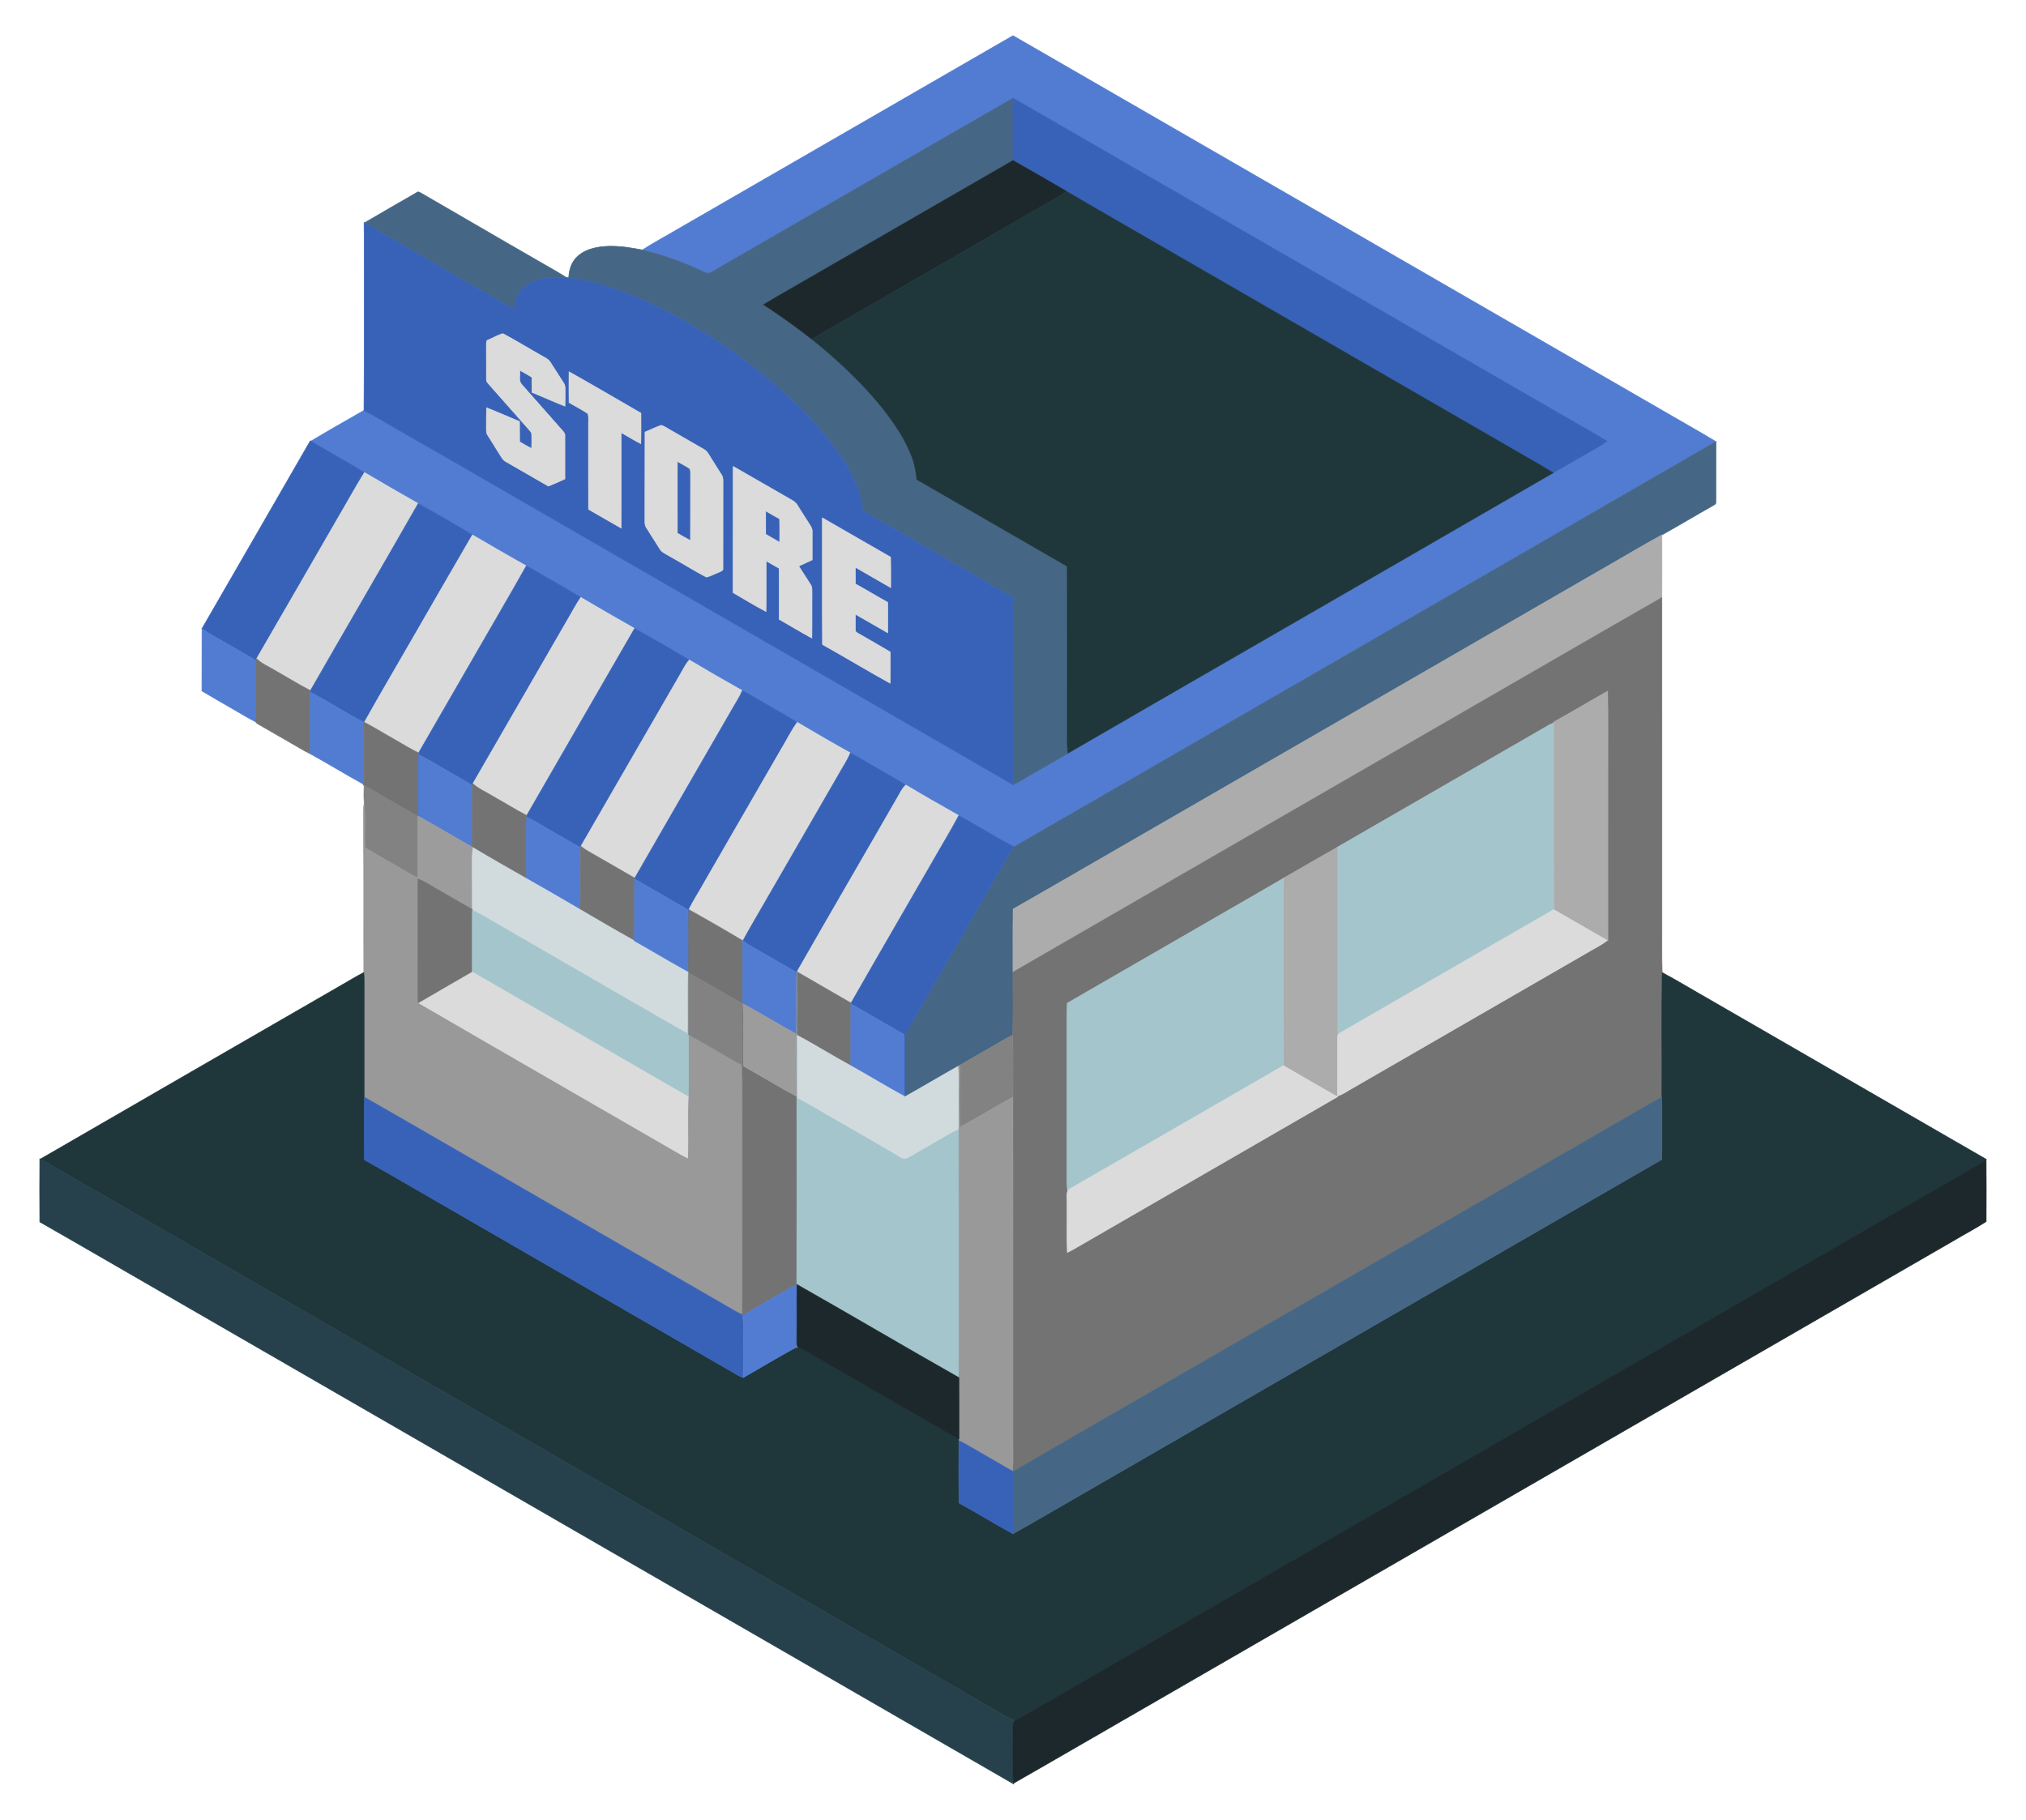<?xml version="1.0" encoding="utf-8"?>
<svg version="1.1" id="Layer_1" xmlns="http://www.w3.org/2000/svg" xmlns:xlink="http://www.w3.org/1999/xlink" x="0px" y="0px"
	 viewBox="0 0 1853.955 1665.281" enable-background="new 0 0 1853.955 1665.281" xml:space="preserve">
<g>
	<path fill="#517cd1" stroke="#517cd1" stroke-width="0.5" d="M619.823,209.935c102.384-59.1,204.739-118.238,307.142-177.311
		c200.431,115.582,400.749,231.351,601.142,347.008c13.996,8.232,28.264,16.042,42.11,24.528
		c-120.82,69.924-241.78,139.612-362.647,209.461c-93.26,53.778-186.435,107.716-279.741,161.428
		c-17.047-9.124-33.427-19.459-50.436-28.649c-16.286-9.143-32.488-18.445-48.502-28.039c-13.104-7.96-26.537-15.348-39.735-23.148
		c-3.605-2.121-7.237-4.196-10.955-6.102c-16.352-9.087-32.516-18.539-48.634-28.029c-10.307-6.449-21.008-12.231-31.465-18.417
		c-6.261-3.558-12.4-7.322-18.793-10.626c-16.286-9.133-32.479-18.455-48.503-28.039c-16.568-9.819-33.202-19.553-50.089-28.827
		c-16.474-9.34-32.892-18.783-49.188-28.424c-13.489-8.364-27.476-15.892-41.106-24.021c-2.891-1.699-5.839-3.267-8.814-4.787
		c-16.521-9.293-32.901-18.868-49.282-28.405c-16.324-9.941-32.911-19.459-49.648-28.687c-16.465-9.359-32.883-18.783-49.178-28.433
		c-16.117-9.931-32.826-18.868-49.009-28.696c16.033-9.622,32.31-18.849,48.549-28.114c13.508,7.059,26.453,15.122,39.735,22.594
		c63.249,36.149,126.189,72.833,189.316,109.18C683.72,577.679,805.45,647.791,927.03,718.155
		c6.899-3.267,13.264-7.491,19.929-11.189c10.119-5.904,20.388-11.546,30.357-17.713c66.094-38.411,132.385-76.485,198.572-114.746
		c81.779-47.31,163.699-94.386,245.422-141.809c9.321-5.163,18.492-10.607,27.738-15.92c7.19-4.337,14.831-7.97,21.618-12.973
		c-14.747-9.04-29.935-17.347-44.86-26.105c-164.619-95.071-329.276-190.086-493.896-285.167c-1.652-0.901-3.314-1.774-4.956-2.657
		c-88.641,50.868-177.029,102.196-265.604,153.195c-4.018,2.187-7.725,4.994-11.978,6.74c-1.784,0.798-3.605-0.338-5.247-0.929
		c-18.042-8.57-36.9-15.479-56.341-20.135C598.186,222.035,609.178,216.262,619.823,209.935z"/>
	<path fill="#456685" stroke="#456685" stroke-width="0.5" d="M661.351,243.071c88.575-50.999,176.963-102.327,265.604-153.195
		c0.019,18.999-0.038,37.998,0.028,56.998c-59.823,34.45-119.562,69.041-179.366,103.52c-16.258,9.518-32.723,18.68-48.878,28.367
		c15.273,10.053,30.217,20.623,44.579,31.934c23.711,19.112,46.146,40.045,65.127,63.925c10.438,13.311,19.975,27.598,26.002,43.499
		c2.591,6.627,3.67,13.705,4.543,20.745c45.865,26.434,91.673,52.961,137.547,79.367c0.272,49.986,0.028,99.971,0.122,149.957
		c0.075,7.021-0.488,14.09,0.657,21.064c-9.969,6.167-20.238,11.809-30.357,17.713c-6.665,3.698-13.029,7.923-19.929,11.189
		c-0.178-49.826-0.019-99.643-0.085-149.469c-0.028-7.388,0.197-14.766-0.206-22.144c-37.632-21.487-75.068-43.311-112.625-64.92
		c-8.242-4.891-16.699-9.424-24.847-14.465c-0.713-16.446-8.401-31.484-16.906-45.208c-14.587-22.651-33.117-42.495-52.858-60.715
		c-25.645-23.43-53.731-44.184-83.582-61.954c-28.17-16.718-57.965-31.249-89.664-39.904c-8.448-2.469-17.178-3.67-25.824-5.191
		c0.207-7.331,2.694-14.916,8.373-19.835c7.923-7.031,18.99-8.805,29.231-9.04c10.016-0.103,19.957,1.464,29.747,3.436
		c19.44,4.656,38.299,11.565,56.341,20.135c1.643,0.591,3.464,1.727,5.247,0.929C653.625,248.065,657.333,245.258,661.351,243.071z"
		/>
	<path fill="#3862b7" stroke="#3862b7" stroke-width="0.5" d="M926.955,89.876c1.643,0.882,3.304,1.755,4.956,2.657
		c164.619,95.081,329.276,190.096,493.896,285.167c14.925,8.758,30.113,17.066,44.86,26.105
		c-6.787,5.003-14.428,8.636-21.618,12.973c-9.246,5.313-18.417,10.757-27.738,15.92c-14.118-8.814-28.799-16.718-43.124-25.195
		c-101.586-58.631-203.153-117.281-304.72-175.931c-32.704-18.99-65.606-37.632-98.169-56.857
		c-16.061-9.359-32.103-18.736-48.315-27.842C926.917,127.874,926.974,108.875,926.955,89.876z"/>
	<path fill="#1c282b" stroke="#1c282b" stroke-width="0.5" d="M747.617,250.393c59.804-34.478,119.543-69.069,179.366-103.52
		c16.211,9.105,32.254,18.483,48.315,27.842c-2.948,3.586-7.106,5.717-11.124,7.829c-66.037,38.167-132.122,76.25-198.15,114.427
		c-7.622,4.478-15.582,8.439-22.707,13.724c-14.362-11.311-29.306-21.881-44.579-31.934
		C714.894,269.073,731.359,259.911,747.617,250.393z"/>
	<path fill="#1f363b" stroke="#1f363b" stroke-width="0.5" d="M975.298,174.715c32.563,19.225,65.465,37.867,98.169,56.857
		c101.567,58.65,203.134,117.3,304.72,175.931c14.325,8.476,29.006,16.38,43.124,25.195
		c-81.723,47.423-163.643,94.499-245.422,141.809c-66.187,38.261-132.478,76.335-198.572,114.746
		c-1.145-6.974-0.582-14.043-0.657-21.064c-0.094-49.986,0.15-99.971-0.122-149.957c-45.874-26.406-91.682-52.933-137.547-79.367
		c-0.873-7.04-1.952-14.118-4.543-20.745c-6.026-15.902-15.564-30.189-26.002-43.499c-18.98-23.88-41.415-44.813-65.127-63.925
		c7.125-5.285,15.085-9.246,22.707-13.724c66.028-38.177,132.112-76.26,198.15-114.427
		C968.192,180.432,972.35,178.301,975.298,174.715z"/>
	<path fill="#456685" stroke="#456685" stroke-width="0.5" d="M381.422,176.152c1.126-1.098,2.469-0.197,3.586,0.394
		c34.76,19.994,69.304,40.355,104.092,60.302c9.622,5.726,19.562,10.945,28.987,17.009c-13.207-0.066-28.142-0.253-38.684,9.002
		c-6.045,4.984-7.941,12.916-8.73,20.36c-15-8.326-29.729-17.15-44.644-25.617c-16.174-9.49-32.563-18.605-48.596-28.339
		c-14.616-8.467-29.297-16.821-43.865-25.373C349.44,194.512,365.492,185.435,381.422,176.152z"/>
	<path fill="#3862b7" stroke="#3862b7" stroke-width="0.5" d="M333.098,203.608l0.469,0.282
		c14.569,8.552,29.25,16.906,43.865,25.373c16.033,9.734,32.423,18.849,48.596,28.339c14.916,8.467,29.644,17.291,44.644,25.617
		c0.789-7.444,2.685-15.376,8.73-20.36c10.542-9.256,25.476-9.068,38.684-9.002c0.779,0.066,1.558,0.178,2.347,0.329
		c8.645,1.521,17.375,2.722,25.824,5.191c31.7,8.655,61.494,23.186,89.664,39.904c29.851,17.77,57.936,38.524,83.582,61.954
		c19.741,18.22,38.271,38.064,52.858,60.715c8.505,13.724,16.193,28.762,16.906,45.208c8.148,5.041,16.606,9.575,24.847,14.465
		c37.557,21.609,74.993,43.434,112.625,64.92c0.404,7.378,0.178,14.756,0.206,22.144c0.066,49.826-0.094,99.643,0.085,149.469
		C805.45,647.791,683.72,577.679,562.093,507.38c-63.127-36.346-126.067-73.031-189.316-109.18
		c-13.283-7.472-26.227-15.535-39.735-22.594c0.347-49.535,0.047-99.079,0.15-148.615C333.145,219.2,333.285,211.4,333.098,203.608
		 M446.886,311.024c-2.347,0.582-1.69,3.332-1.849,5.135c0.113,10.335-0.047,20.68,0.066,31.024
		c-0.207,2.121,1.577,3.548,2.769,5.05c12.269,13.705,24.303,27.616,36.543,41.35c0.76,1.061,1.971,2.018,2.046,3.426
		c0.291,4.468,0.047,8.965,0.028,13.452c-3.755-1.896-7.388-4.027-11.002-6.167c-0.084-6.177,0-12.363-0.075-18.539
		c-10.1-4.149-20.051-8.683-30.226-12.635c-0.207,6.045-0.075,12.1-0.15,18.154c0.047,2.281-0.225,4.75,1.098,6.768
		c3.633,6.017,7.557,11.865,11.189,17.882c1.558,2.422,2.901,5.238,5.613,6.58c13.001,7.397,25.899,14.963,38.89,22.388
		c5.088-2.074,10.129-4.271,15.113-6.571c0.009-13.198,0.047-26.387,0-39.576c0.216-1.868-1.08-3.285-2.197-4.59
		c-12.391-13.883-24.538-27.973-36.919-41.875c-3.774-3.436-1.727-8.983-2.197-13.452c3.736,2.065,7.444,4.196,11.095,6.411
		c-0.038,4.628-0.038,9.256,0.084,13.883c10.119,4.046,20.032,8.608,30.179,12.597c0.169-4.75,0.122-9.5,0.16-14.24
		c-0.037-2.29,0.178-4.769-1.22-6.73c-4.018-6.289-8.101-12.541-12.081-18.849c-1.802-3.304-5.454-4.693-8.505-6.533
		c-11.743-6.608-23.252-13.686-35.107-20.051C455.569,306.584,451.327,309.137,446.886,311.024 M520.696,340.217
		c-0.103,9.396-0.131,18.802,0.019,28.208c5.782,3.342,11.724,6.439,17.328,10.072c0.835,3.238,0.338,6.646,0.451,9.96
		c0.009,25.889-0.075,51.788,0.038,77.677c10.007,5.67,19.882,11.574,29.935,17.169c0.197-29.1,0.028-58.19,0.084-87.289
		c6.017,3.229,11.724,7.031,17.873,10.035c0.263-9.321,0.094-18.643,0.103-27.954C564.599,365.43,542.784,352.57,520.696,340.217
		 M590.226,395.356c-0.15,27.128,0.038,54.257-0.085,81.385c-0.009,2.056-0.037,4.271,1.249,6.026
		c4.111,6.505,8.27,13.001,12.372,19.525c1.84,3.267,5.548,4.562,8.57,6.449c11.414,6.364,22.519,13.32,34.065,19.422
		c3.943-0.939,7.51-3.004,11.302-4.412c1.652-0.807,4.384-1.399,3.858-3.839c0.047-26.621-0.038-53.243,0.038-79.864
		c0.037-1.915-0.216-3.877-1.333-5.491c-3.464-5.595-7.087-11.095-10.504-16.718c-1.539-2.441-2.938-5.2-5.613-6.571
		c-10.936-6.28-21.872-12.56-32.76-18.915c-2.075-1.136-4.036-2.6-6.355-3.163C599.96,390.888,595.219,393.441,590.226,395.356
		 M670.925,426.84c-0.103,38.515,0.038,77.029-0.066,115.554c9.969,5.857,19.9,11.818,30.104,17.263
		c0.319-15.423,0.056-30.855,0.141-46.287c3.943,2.196,7.829,4.506,11.781,6.712c0.225,15.573,0.028,31.146,0.094,46.719
		c9.997,5.707,19.844,11.677,29.963,17.169c0.225-13.855-0.009-27.71,0.131-41.566c-0.075-2.478,0.263-5.21-1.277-7.341
		c-3.614-5.679-7.284-11.33-10.908-17c4.102-1.887,8.214-3.764,12.325-5.66c0.028-8.796,0.075-17.582,0.019-26.368
		c0.103-2.581-1.539-4.684-2.816-6.759c-3.745-5.689-7.294-11.508-10.955-17.253c-1.493-2.628-4.28-3.999-6.796-5.435
		C705.366,446.769,688.235,436.631,670.925,426.84 M752.536,473.934c0.075,38.637-0.141,77.283,0.103,115.92
		c20.802,11.574,41.143,23.965,61.982,35.445c0.282-9.528,0.066-19.056,0.122-28.583c-9.885-5.923-19.938-11.546-29.898-17.319
		c-0.826-0.629-2.215-1.173-2.056-2.422c-0.188-4.956,0.028-9.903-0.019-14.85c9.875,5.623,19.675,11.386,29.569,16.99
		c0.019-9.312,0.188-18.624-0.094-27.917c-9.894-5.463-19.534-11.368-29.438-16.793c-0.084-5.097-0.019-10.185-0.103-15.282
		c10.804,6.186,21.534,12.494,32.366,18.643c-0.028-9.302,0.103-18.596-0.075-27.889
		C794.111,498.012,773.412,485.818,752.536,473.934z"/>
	<path fill="#dbdbdb" stroke="#dbdbdb" stroke-width="0.5" d="M446.886,311.024c4.44-1.887,8.683-4.44,13.348-5.707
		c11.856,6.364,23.364,13.442,35.107,20.051c3.051,1.84,6.702,3.229,8.505,6.533c3.98,6.308,8.063,12.56,12.081,18.849
		c1.399,1.962,1.183,4.44,1.22,6.73c-0.037,4.74,0.009,9.49-0.16,14.24c-10.147-3.989-20.06-8.552-30.179-12.597
		c-0.122-4.628-0.122-9.256-0.084-13.883c-3.652-2.215-7.359-4.346-11.095-6.411c0.469,4.468-1.577,10.016,2.197,13.452
		c12.381,13.902,24.528,27.992,36.919,41.875c1.117,1.305,2.412,2.722,2.197,4.59c0.047,13.189,0.009,26.377,0,39.576
		c-4.984,2.3-10.025,4.496-15.113,6.571c-12.992-7.425-25.889-14.991-38.89-22.388c-2.713-1.342-4.055-4.158-5.613-6.58
		c-3.633-6.017-7.557-11.865-11.189-17.882c-1.324-2.018-1.051-4.487-1.098-6.768c0.075-6.055-0.056-12.109,0.15-18.154
		c10.175,3.952,20.126,8.486,30.226,12.635c0.075,6.177-0.009,12.363,0.075,18.539c3.614,2.14,7.247,4.271,11.002,6.167
		c0.019-4.487,0.263-8.983-0.028-13.452c-0.075-1.408-1.286-2.366-2.046-3.426c-12.241-13.733-24.275-27.645-36.543-41.35
		c-1.192-1.502-2.976-2.929-2.769-5.05c-0.113-10.344,0.047-20.689-0.066-31.024C445.197,314.356,444.54,311.606,446.886,311.024z"
		/>
	<path fill="#dbdbdb" stroke="#dbdbdb" stroke-width="0.5" d="M520.696,340.217c22.088,12.353,43.903,25.213,65.831,37.876
		c-0.009,9.312,0.16,18.633-0.103,27.954c-6.148-3.004-11.856-6.806-17.873-10.035c-0.056,29.1,0.113,58.19-0.084,87.289
		c-10.053-5.595-19.929-11.499-29.935-17.169c-0.113-25.889-0.028-51.788-0.038-77.677c-0.113-3.314,0.385-6.721-0.451-9.96
		c-5.604-3.633-11.546-6.73-17.328-10.072C520.565,359.019,520.593,349.613,520.696,340.217z"/>
	<path fill="#dbdbdb" stroke="#dbdbdb" stroke-width="0.5" d="M590.226,395.356c4.994-1.915,9.734-4.468,14.803-6.167
		c2.319,0.563,4.28,2.028,6.355,3.163c10.889,6.355,21.825,12.635,32.76,18.915c2.675,1.371,4.074,4.13,5.613,6.571
		c3.417,5.623,7.04,11.124,10.504,16.718c1.117,1.615,1.37,3.576,1.333,5.491c-0.075,26.621,0.009,53.243-0.038,79.864
		c0.526,2.441-2.206,3.032-3.858,3.839c-3.792,1.408-7.359,3.473-11.302,4.412c-11.546-6.102-22.651-13.057-34.065-19.422
		c-3.023-1.887-6.731-3.182-8.57-6.449c-4.102-6.524-8.261-13.02-12.372-19.525c-1.286-1.755-1.258-3.971-1.249-6.026
		C590.263,449.613,590.075,422.484,590.226,395.356 M620.273,423.132c-0.038,21.506-0.075,43.002,0.019,64.498
		c3.651,2.046,7.247,4.196,10.964,6.139c0.131-19.778-0.028-39.566,0.085-59.344c-0.085-1.718,0.113-3.501-0.498-5.135
		C627.492,426.962,623.775,425.225,620.273,423.132z"/>
	<path fill="#3862b7" stroke="#3862b7" stroke-width="0.5" d="M283.966,403.401l0.526,0.319
		c16.183,9.828,32.892,18.765,49.009,28.696c-8.289,13.414-15.826,27.288-23.843,40.871c-24.951,43.18-49.807,86.426-74.852,129.55
		c-0.15,0.394-0.432,1.164-0.573,1.549c-9.931-5.717-19.853-11.471-29.785-17.197c-6.59-3.886-13.461-7.341-19.628-11.893
		C217.826,517.969,251.046,460.774,283.966,403.401z"/>
	<path fill="#456685" stroke="#456685" stroke-width="0.5" d="M1207.569,613.622c120.867-69.848,241.827-139.537,362.647-209.461
		c-0.103,18.558,0.038,37.107-0.056,55.665c0.169,1.671-1.765,2.197-2.825,2.985c-15.582,8.777-30.911,18.004-46.531,26.697
		c-14.719,7.96-29.034,16.671-43.584,24.941c-143.236,82.68-286.462,165.37-429.689,248.079
		c-40.167,23.083-80.183,46.456-120.444,69.398c-0.31,19.243-0.038,38.496-0.131,57.749c-0.169,19.206,0.357,38.421-0.282,57.608
		c-6.561,3.023-12.597,7.04-18.905,10.542c-9.847,5.726-19.76,11.321-29.56,17.112c-0.291,0.169-0.864,0.526-1.145,0.695
		c-16.39,9.199-32.507,18.877-48.916,28.048c-0.15-15.151,0.028-30.292-0.084-45.433c0.075-4.834-0.732-10.072,1.793-14.456
		c20.248-34.863,40.326-69.82,60.518-104.721c9.368-16.033,18.258-32.329,27.701-48.324c3.22-5.247,5.613-11.067,9.753-15.695
		C1021.134,721.337,1114.31,667.4,1207.569,613.622z"/>
	<path fill="#3862b7" stroke="#3862b7" stroke-width="0.5" d="M620.273,423.132c3.501,2.093,7.219,3.83,10.57,6.158
		c0.61,1.633,0.413,3.417,0.498,5.135c-0.113,19.778,0.047,39.566-0.085,59.344c-3.717-1.943-7.312-4.093-10.964-6.139
		C620.198,466.134,620.236,444.638,620.273,423.132z"/>
	<path fill="#dbdbdb" stroke="#dbdbdb" stroke-width="0.5" d="M670.925,426.84c17.31,9.791,34.441,19.929,51.741,29.747
		c2.516,1.436,5.304,2.807,6.796,5.435c3.661,5.745,7.209,11.565,10.955,17.253c1.277,2.075,2.919,4.177,2.816,6.759
		c0.056,8.786,0.009,17.572-0.019,26.368c-4.112,1.896-8.223,3.774-12.325,5.66c3.623,5.67,7.294,11.321,10.908,17
		c1.539,2.131,1.202,4.862,1.277,7.341c-0.141,13.855,0.094,27.71-0.131,41.566c-10.119-5.491-19.966-11.462-29.963-17.169
		c-0.066-15.573,0.131-31.146-0.094-46.719c-3.952-2.206-7.838-4.515-11.781-6.712c-0.085,15.432,0.178,30.864-0.141,46.287
		c-10.204-5.444-20.135-11.405-30.104-17.263C670.963,503.87,670.822,465.355,670.925,426.84 M701.039,468.443
		c0.113,6.702,0.047,13.405,0.056,20.116c3.933,2.272,7.857,4.562,11.809,6.824c0.084-6.759,0.225-13.527-0.113-20.285
		C708.811,472.986,704.944,470.668,701.039,468.443z"/>
	<path fill="#dbdbdb" stroke="#dbdbdb" stroke-width="0.5" d="M309.658,473.287c8.016-13.583,15.554-27.457,23.843-40.871
		c16.296,9.65,32.714,19.074,49.178,28.433c-32.629,57.185-65.868,114.042-98.62,171.162c-11.33-5.867-22.163-12.635-33.267-18.896
		c-5.369-3.361-11.48-5.689-15.986-10.279C259.851,559.713,284.708,516.467,309.658,473.287z"/>
	<path fill="#3862b7" stroke="#3862b7" stroke-width="0.5" d="M382.68,460.849c16.737,9.227,33.324,18.746,49.648,28.687
		c-18.53,31.719-36.769,63.606-55.167,95.4c-14.531,25.401-29.484,50.558-43.734,76.11l-0.573-0.263
		c-6.646-2.797-12.607-6.909-18.905-10.363c-10.044-5.66-19.807-11.846-30.104-17.028c0.047-0.338,0.16-1.033,0.216-1.38
		C316.811,574.891,350.051,518.034,382.68,460.849z"/>
	<path fill="#3862b7" stroke="#3862b7" stroke-width="0.5" d="M701.039,468.443c3.905,2.225,7.772,4.543,11.752,6.655
		c0.338,6.759,0.197,13.527,0.113,20.285c-3.952-2.262-7.876-4.553-11.809-6.824C701.086,481.848,701.151,475.145,701.039,468.443z"
		/>
	<path fill="#dbdbdb" stroke="#dbdbdb" stroke-width="0.5" d="M752.536,473.934c20.877,11.884,41.575,24.078,62.461,35.943
		c0.178,9.293,0.047,18.586,0.075,27.889c-10.833-6.148-21.562-12.457-32.366-18.643c0.084,5.097,0.019,10.185,0.103,15.282
		c9.903,5.426,19.544,11.33,29.438,16.793c0.282,9.293,0.113,18.605,0.094,27.917c-9.894-5.604-19.694-11.368-29.569-16.99
		c0.047,4.947-0.169,9.894,0.019,14.85c-0.16,1.248,1.23,1.793,2.056,2.422c9.96,5.773,20.013,11.396,29.898,17.319
		c-0.056,9.528,0.16,19.056-0.122,28.583c-20.839-11.48-41.181-23.871-61.982-35.445
		C752.395,551.217,752.611,512.571,752.536,473.934z"/>
	<path fill="#dbdbdb" stroke="#dbdbdb" stroke-width="0.5" d="M377.16,584.935c18.398-31.794,36.637-63.681,55.167-95.4
		c16.38,9.537,32.76,19.112,49.282,28.405c-16.681,29.7-34.018,59.025-50.943,88.585c-15.855,27.513-31.794,54.97-47.601,82.502
		c-7.51-3.436-14.371-8.035-21.59-12.006c-9.387-5.257-18.502-11.02-28.048-15.977C347.676,635.494,362.629,610.337,377.16,584.935z
		"/>
	<path fill="#ACACAC" stroke="#ACACAC" stroke-width="0.5" d="M1477.219,514.449c14.55-8.27,28.865-16.981,43.584-24.941
		c0.066,19.121,0.075,38.252-0.009,57.373c-61.41,35.164-122.594,70.721-183.9,106.054
		c-136.637,78.926-273.358,157.729-409.938,236.739c0.094-19.253-0.178-38.505,0.131-57.749
		c40.261-22.942,80.277-46.315,120.444-69.398C1190.757,679.819,1333.984,597.129,1477.219,514.449z"/>
	<path fill="#3862b7" stroke="#3862b7" stroke-width="0.5" d="M481.609,517.941c2.976,1.521,5.923,3.088,8.814,4.787
		c13.63,8.129,27.616,15.657,41.106,24.021c-3.717,5.238-6.637,10.973-9.903,16.493c-29.644,51.319-59.251,102.665-88.923,153.974
		c-0.103,0.422-0.329,1.267-0.432,1.69c-7.66-5.041-15.808-9.237-23.674-13.921c-8.439-4.797-16.709-9.922-25.335-14.4
		c-0.31,18.858-0.122,37.717-0.066,56.566l-0.788-0.094c0.319-13.771,0.075-27.551,0.15-41.321
		c0.094-5.566-0.422-11.189,0.507-16.709c15.808-27.532,31.747-54.989,47.601-82.502
		C447.591,576.966,464.928,547.641,481.609,517.941z"/>
	<path fill="#dbdbdb" stroke="#dbdbdb" stroke-width="0.5" d="M521.626,563.242c3.267-5.52,6.186-11.255,9.903-16.493
		c16.296,9.64,32.714,19.084,49.188,28.424c-32.901,57.054-65.943,114.033-98.742,171.143c-10.833-5.66-21.205-12.147-31.859-18.126
		c-5.811-3.642-12.325-6.261-17.413-10.973C462.375,665.907,491.982,614.561,521.626,563.242z"/>
	<path fill="#737373" stroke="#737373" stroke-width="0.5" d="M1336.893,652.935c61.306-35.333,122.491-70.89,183.9-106.054
		c0.047,99.887,0.009,199.774,0.019,299.66c0.084,14.494-0.206,28.996,0.216,43.49c-0.61,37.998-0.075,76.025-0.272,114.042
		c-13.864,7.519-27.363,15.705-41.077,23.496c-135.876,78.456-271.762,156.894-407.638,235.35
		c-48.334,27.992-96.817,55.721-145.048,83.882c-0.188-0.131-0.544-0.385-0.732-0.507c1.324-8.833,0.469-17.77,0.695-26.65
		c-0.056-105.2,0.103-210.409-0.075-315.609c0.019-18.915,0.357-37.848-0.206-56.754c0.638-19.187,0.113-38.402,0.282-57.608
		C1063.535,810.664,1200.257,731.86,1336.893,652.935 M1421.705,660.763v0.788c-1.53,0.657-3.032,1.333-4.468,2.122
		c-64.517,37.247-129.005,74.533-193.55,111.714c-16.418,9.312-32.685,18.877-49.075,28.236c-3.22,2.018-6.515,3.896-9.791,5.792
		c-62.733,36.215-125.457,72.449-188.199,108.654c-0.479,16.821-0.075,33.671-0.207,50.502c0,29.419,0,58.828,0,88.238
		c0.207,10.823-0.441,21.674,0.357,32.479l0.798-0.46c-2.178,3.483-0.76,8.139-1.117,12.1c0.169,15.085-0.282,30.188,0.225,45.283
		c3.182-1.492,6.261-3.201,9.255-5.031c79.31-45.827,158.668-91.561,237.95-137.425l0.009-0.657c5.435-1.784,10.006-5.322,15-7.988
		c70.843-40.843,141.64-81.779,212.465-122.641c6.439-3.989,13.48-7.068,19.394-11.846l0.591,0.329
		c0.019-52.989,0-105.979,0.009-158.968c-0.131-23.158,0.253-46.325-0.197-69.473
		C1454.578,641.755,1438.395,651.714,1421.705,660.763z"/>
	<path fill="#517cd1" stroke="#517cd1" stroke-width="0.5" d="M184.737,632.349c0.103-19.018-0.066-38.036,0.084-57.054
		c6.167,4.553,13.038,8.007,19.628,11.893c9.931,5.726,19.853,11.48,29.785,17.197c-0.028,18.793-0.019,37.595-0.009,56.388
		c-7.012-3.511-13.639-7.735-20.482-11.565C204.092,643.548,194.311,638.122,184.737,632.349z"/>
	<path fill="#3862b7" stroke="#3862b7" stroke-width="0.5" d="M580.717,575.173c16.887,9.274,33.521,19.009,50.089,28.827
		c-3.22,3.52-5.304,7.848-7.66,11.95c-30.545,52.83-60.997,105.725-91.57,158.537c-0.113,0.272-0.338,0.798-0.451,1.061
		c-11.443-6.158-22.529-12.954-33.849-19.328c-5.097-2.948-10.082-6.13-15.507-8.458c0.056-0.357,0.16-1.089,0.207-1.446
		C514.773,689.206,547.815,632.227,580.717,575.173z"/>
	<path fill="#737373" stroke="#737373" stroke-width="0.5" d="M234.234,604.385c0.141-0.385,0.422-1.155,0.573-1.549
		c4.506,4.59,10.617,6.918,15.986,10.279c11.105,6.261,21.937,13.029,33.267,18.896c-0.056,0.347-0.169,1.042-0.216,1.38
		c-0.31,18.774-0.075,37.557-0.113,56.331c-6.008-2.788-11.565-6.439-17.338-9.659c-9.903-5.745-19.806-11.471-29.747-17.131
		c-0.826-0.676-2.159-1.014-2.422-2.159C234.215,641.98,234.206,623.178,234.234,604.385z"/>
	<path fill="#dbdbdb" stroke="#dbdbdb" stroke-width="0.5" d="M623.146,615.95c2.356-4.102,4.44-8.43,7.66-11.95
		c16.024,9.584,32.216,18.905,48.503,28.039c-2.253,5.491-5.595,10.429-8.505,15.582c-29.935,52.032-60.114,103.923-89.955,156.002
		c-11.048-6.336-22.097-12.663-33.098-19.084c-5.454-3.257-11.302-5.923-16.174-10.053C562.149,721.675,592.6,668.78,623.146,615.95
		z"/>
	<path fill="#3862b7" stroke="#3862b7" stroke-width="0.5" d="M679.308,632.039c6.393,3.304,12.532,7.068,18.793,10.626
		c10.457,6.186,21.158,11.968,31.465,18.417c-5.679,7.829-9.866,16.615-14.897,24.857c-23.345,40.458-46.71,80.906-70.064,121.364
		c-4.665,8.42-9.913,16.521-14.249,25.12c-0.657,19.074,0.385,38.196-0.497,57.261l-0.019,0.122l-0.272-0.77
		c0.178-18.802,0.385-37.614-0.066-56.406c-16.193-9.556-32.545-18.83-48.812-28.264l0.16-0.742
		c29.841-52.079,60.02-103.97,89.955-156.002C673.713,642.468,677.055,637.531,679.308,632.039z"/>
	<path fill="#ACACAC" stroke="#ACACAC" stroke-width="0.5" d="M1421.705,660.763c16.69-9.049,32.873-19.009,49.45-28.255
		c0.451,23.148,0.066,46.315,0.197,69.473c-0.009,52.989,0.009,105.979-0.009,158.968l-0.591-0.329
		c-16.418-9.246-32.61-18.887-49-28.18c-0.103-56.96,0-113.93-0.047-170.89V660.763z"/>
	<path fill="#517cd1" stroke="#517cd1" stroke-width="0.5" d="M283.844,633.391c10.297,5.182,20.06,11.368,30.104,17.028
		c6.299,3.454,12.259,7.566,18.905,10.363c0.77,14.334,0.103,28.715,0.357,43.077c0.047,4.581,0.197,9.218-0.751,13.733
		c-16.39-9.04-32.366-18.793-48.728-27.87C283.769,670.948,283.534,652.165,283.844,633.391z"/>
	<path fill="#737373" stroke="#737373" stroke-width="0.5" d="M332.854,660.782l0.573,0.263c9.547,4.956,18.661,10.72,28.048,15.977
		c7.219,3.971,14.08,8.57,21.59,12.006c-0.929,5.52-0.413,11.142-0.507,16.709c-0.075,13.771,0.169,27.551-0.15,41.321
		c-16.549-9.218-32.826-18.915-49.272-28.302c-0.207-0.113-0.61-0.338-0.807-0.451l0.131-0.713
		c0.948-4.515,0.798-9.152,0.751-13.733C332.957,689.497,333.623,675.116,332.854,660.782z"/>
	<path fill="#dbdbdb" stroke="#dbdbdb" stroke-width="0.5" d="M714.669,685.939c5.031-8.242,9.218-17.028,14.897-24.857
		c16.117,9.49,32.282,18.943,48.634,28.029c-2.994,7.331-7.622,13.836-11.377,20.773c-20.736,35.905-41.472,71.81-62.189,107.725
		c-8.242,14.503-16.906,28.762-24.847,43.434l-0.479-0.329c-16.164-9.678-32.526-19.056-48.953-28.292
		c4.337-8.599,9.584-16.699,14.249-25.12C667.959,766.846,691.323,726.397,714.669,685.939z"/>
	<path fill="#a4c5cc" stroke="#a4c5cc" stroke-width="0.5" d="M1417.237,663.673c1.436-0.789,2.938-1.464,4.468-2.122
		c0.047,56.96-0.056,113.93,0.047,170.89c-65.07,37.651-130.197,75.19-195.296,112.784c-1.784,0.845-2.741,2.544-2.506,4.515
		c-0.084,17.779,0.103,35.567-0.056,53.356l-0.009,0.657c-0.422-76.119-0.028-152.247-0.197-228.366
		C1288.231,738.206,1352.72,700.921,1417.237,663.673z"/>
	<path fill="#3862b7" stroke="#3862b7" stroke-width="0.5" d="M778.2,689.112c3.717,1.906,7.35,3.98,10.955,6.102
		c13.198,7.801,26.631,15.188,39.735,23.148c-2.685,2.497-4.449,5.754-6.186,8.927c-30.902,53.862-62.236,107.481-93.006,161.409
		c-0.141,0.329-0.413,0.995-0.554,1.324c-14.221-8.138-28.377-16.399-42.607-24.528c-2.328-1.371-4.543-2.919-6.749-4.449
		c7.941-14.672,16.606-28.931,24.847-43.434c20.717-35.915,41.453-71.82,62.189-107.725
		C770.577,702.948,775.205,696.443,778.2,689.112z"/>
	<path fill="#517cd1" stroke="#517cd1" stroke-width="0.5" d="M383.262,690.586c8.627,4.478,16.897,9.603,25.335,14.4
		c7.866,4.684,16.014,8.88,23.674,13.921c-0.272,18.774,0.178,37.557-0.216,56.322c-16.315-9.312-32.46-18.924-48.859-28.076
		C383.14,728.303,382.952,709.444,383.262,690.586z"/>
	<path fill="#737373" stroke="#737373" stroke-width="0.5" d="M432.271,718.906c0.103-0.422,0.329-1.267,0.432-1.69
		c5.088,4.712,11.602,7.331,17.413,10.973c10.654,5.979,21.027,12.466,31.859,18.126c-0.047,0.357-0.15,1.089-0.207,1.446
		c-0.178,18.765-0.263,37.557,0.056,56.322c-16.371-9.321-32.751-18.624-48.906-28.321c-0.216-0.131-0.648-0.394-0.864-0.535
		C432.449,756.464,431.999,737.68,432.271,718.906z"/>
	<path fill="#828282" stroke="#828282" stroke-width="0.5" d="M333.135,718.756c16.446,9.387,32.723,19.084,49.272,28.302
		c0.131,18.793,0.028,37.595,0.038,56.388c-6.74-3.032-12.888-7.162-19.309-10.767c-9.762-5.548-19.487-11.142-29.147-16.859
		c-0.779-13.771,0.573-27.598-0.742-41.34C332.797,729.251,332.976,723.994,333.135,718.756z"/>
	<path fill="#dbdbdb" stroke="#dbdbdb" stroke-width="0.5" d="M822.703,727.289c1.737-3.173,3.501-6.43,6.186-8.927
		c16.014,9.593,32.216,18.896,48.502,28.039c-7.519,14.156-15.948,27.814-23.824,41.772
		c-24.904,43.274-50.061,86.416-74.805,129.784c-16.352-9.5-32.761-18.896-49.113-28.386l0.047-0.873
		C760.468,834.77,791.801,781.151,822.703,727.289z"/>
	<path fill="#999999" stroke="#999999" stroke-width="0.5" d="M333.248,734.479c1.314,13.743-0.038,27.57,0.742,41.34
		c9.659,5.717,19.384,11.311,29.147,16.859c6.421,3.605,12.569,7.735,19.309,10.767l0.009,0.854
		c0.056,35.99,0.047,71.989-0.009,107.988c0.038,1.737,0.122,3.501,0.31,5.257l0.582,0.441
		c78.006,45.358,156.293,90.265,234.383,135.482c3.774,2.253,7.603,4.402,11.565,6.336c0.62-18.699-0.338-37.426,0.479-56.106
		c0.685-18.924,0.066-37.867,0.329-56.791c14.719,7.66,28.78,16.53,43.246,24.669c1.906,1.014,3.867,1.915,5.839,2.826
		c0.507,21.205,0.094,42.42,0.225,63.634c-0.038,55.064,0.084,110.137-0.066,165.201c-6.149-2.797-11.818-6.458-17.685-9.772
		c-66.047-38.12-132.093-76.26-198.14-114.39c-43.349-24.932-86.538-50.145-129.981-74.917c-0.347,19.074-0.094,38.158-0.131,57.232
		c-0.563-22.172-0.075-44.363-0.207-66.535c0-30.667-0.009-61.325,0.009-91.992c-0.028-4.29,0.131-8.58-0.3-12.841
		c-0.235-42.955,0.235-85.947-0.319-128.902C332.891,752.239,331.859,743.294,333.248,734.479z"/>
	<path fill="#3862b7" stroke="#3862b7" stroke-width="0.5" d="M877.392,746.401c17.009,9.19,33.389,19.525,50.436,28.649
		c-4.14,4.628-6.533,10.448-9.753,15.695c-9.443,15.995-18.333,32.291-27.701,48.324c-20.191,34.901-40.27,69.858-60.518,104.721
		c-2.525,4.384-1.718,9.622-1.793,14.456c0.113,15.141-0.066,30.282,0.084,45.433l-0.713-0.366
		c-0.469-18.924,0.188-37.876-0.31-56.801c-16.277-9.049-32.235-18.652-48.474-27.767l0.113-0.788
		c24.744-43.368,49.901-86.51,74.805-129.784C861.443,774.214,869.873,760.556,877.392,746.401z"/>
	<path fill="#9c9c9c" stroke="#9c9c9c" stroke-width="0.5" d="M382.407,747.058l0.788,0.094
		c16.399,9.152,32.545,18.765,48.859,28.076c0.216,0.141,0.648,0.404,0.864,0.535c-0.544,3.22-0.826,6.486-0.798,9.762
		c0.188,15.601-0.038,31.202,0.122,46.813c-11.358-6.374-22.519-13.085-33.831-19.525c-5.163-3.117-10.335-6.28-15.958-8.514
		l-0.009-0.854C382.436,784.653,382.539,765.85,382.407,747.058z"/>
	<path fill="#517cd1" stroke="#517cd1" stroke-width="0.5" d="M481.768,747.762c5.426,2.328,10.41,5.51,15.507,8.458
		c11.321,6.374,22.407,13.17,33.849,19.328c0,16.155-0.028,32.31,0.047,48.465c0,2.703-0.31,5.398-0.826,8.054
		c-16.117-9.425-32.263-18.802-48.521-27.983C481.506,785.319,481.59,766.526,481.768,747.762z"/>
	<path fill="#737373" stroke="#737373" stroke-width="0.5" d="M531.125,775.547c0.113-0.263,0.338-0.788,0.451-1.061
		c4.872,4.13,10.72,6.796,16.174,10.053c11.002,6.421,22.05,12.747,33.098,19.084l-0.16,0.742
		c-0.357,18.849,0.188,37.717-0.263,56.566c-16.84-9.359-33.483-19.084-50.08-28.865c0.516-2.657,0.826-5.351,0.826-8.054
		C531.097,807.857,531.125,791.702,531.125,775.547z"/>
	<path fill="#ACACAC" stroke="#ACACAC" stroke-width="0.5" d="M1174.611,803.624c16.39-9.359,32.657-18.924,49.075-28.236
		c0.169,76.119-0.225,152.247,0.197,228.366c-16.54-9.396-32.995-18.933-49.422-28.518c-0.141-48.211-0.019-96.432-0.056-144.653
		C1174.471,821.6,1174.198,812.607,1174.611,803.624z"/>
	<path fill="#d1dbde" stroke="#d1dbde" stroke-width="0.5" d="M432.121,785.526c-0.028-3.276,0.253-6.543,0.798-9.762
		c16.155,9.697,32.535,18.999,48.906,28.321c16.258,9.18,32.404,18.558,48.521,27.983c16.596,9.781,33.239,19.506,50.08,28.865
		c16.446,9.256,32.573,19.093,49.141,28.105l0.272,0.77c-1.042,18.689,0.066,37.463-0.535,56.181
		c-16.521-8.899-32.535-18.727-48.906-27.926c-43.809-25.364-87.674-50.624-131.502-75.959c-5.51-3.06-10.739-6.655-16.652-8.918
		v-0.845C432.083,816.728,432.309,801.127,432.121,785.526z"/>
	<path fill="#a4c5cc" stroke="#a4c5cc" stroke-width="0.5" d="M1164.821,809.415c3.276-1.896,6.571-3.774,9.791-5.792
		c-0.413,8.983-0.141,17.976-0.207,26.959c0.038,48.221-0.084,96.442,0.056,144.653c-65.634,37.858-131.173,75.875-196.892,113.592
		l-0.798,0.46c-0.798-10.804-0.15-21.656-0.357-32.479c0-29.409,0-58.819,0-88.238c0.131-16.831-0.272-33.68,0.207-50.502
		C1039.364,881.864,1102.088,845.63,1164.821,809.415z"/>
	<path fill="#737373" stroke="#737373" stroke-width="0.5" d="M382.454,804.3c5.623,2.234,10.795,5.397,15.958,8.514
		c11.311,6.439,22.472,13.151,33.831,19.525v0.845c-0.094,18.811-0.056,37.632-0.028,56.444
		c-16.277,9.481-32.676,18.755-48.878,28.358l-0.582-0.441c-0.188-1.755-0.272-3.52-0.31-5.257
		C382.501,876.288,382.511,840.289,382.454,804.3z"/>
	<path fill="#517cd1" stroke="#517cd1" stroke-width="0.5" d="M580.688,804.365c16.268,9.434,32.62,18.708,48.812,28.264
		c0.451,18.793,0.244,37.604,0.066,56.406c-16.568-9.012-32.695-18.849-49.141-28.105
		C580.876,842.082,580.332,823.214,580.688,804.365z"/>
	<path fill="#737373" stroke="#737373" stroke-width="0.5" d="M630.355,832.423c16.427,9.237,32.789,18.614,48.953,28.292
		c0.779,19.309-0.422,38.674,0.62,57.974c0.939,18.962-0.047,37.98,0.469,56.97c16.315,9.124,32.207,19.027,48.756,27.729
		c0.047,57.401,0.103,114.803-0.038,172.195c-9.791,4.909-19.027,10.823-28.583,16.155c-6.975,4.234-14.381,7.791-20.999,12.588
		c-0.047-0.272-0.15-0.817-0.197-1.089c0.15-55.064,0.028-110.137,0.066-165.201c-0.131-21.215,0.282-42.429-0.225-63.634
		c-0.197-18.708,0.338-37.426-0.244-56.115c-16.409-9.03-32.31-18.962-48.803-27.823l-0.272-0.779
		C630.74,870.619,629.698,851.497,630.355,832.423z"/>
	<path fill="#dbdbdb" stroke="#dbdbdb" stroke-width="0.5" d="M1226.456,945.226c65.099-37.595,130.225-75.133,195.296-112.784
		c16.39,9.293,32.582,18.934,49,28.18c-5.914,4.778-12.954,7.857-19.394,11.846c-70.825,40.862-141.621,81.798-212.465,122.641
		c-4.994,2.666-9.565,6.205-15,7.988c0.16-17.788-0.028-35.577,0.056-53.356C1223.715,947.77,1224.672,946.071,1226.456,945.226z"/>
	<path fill="#a4c5cc" stroke="#a4c5cc" stroke-width="0.5" d="M432.243,833.183c5.914,2.262,11.142,5.857,16.652,8.918
		c43.828,25.335,87.693,50.596,131.502,75.959c16.371,9.199,32.385,19.027,48.906,27.926c0.601-18.718-0.507-37.492,0.535-56.181
		l0.019-0.122l0.272,0.779c-0.141,18.812-0.084,37.623-0.038,56.444c-0.263,18.924,0.357,37.867-0.329,56.791
		c-65.821-38.083-131.68-76.081-197.549-114.07C432.187,870.816,432.149,851.995,432.243,833.183z"/>
	<path fill="#517cd1" stroke="#517cd1" stroke-width="0.5" d="M679.308,860.715l0.479,0.329c2.206,1.53,4.421,3.079,6.749,4.449
		c14.231,8.129,28.386,16.39,42.607,24.528c-0.432,18.783,0.103,37.595-0.253,56.397c-16.521-8.88-32.338-19.037-48.962-27.729
		C678.885,899.39,680.087,880.024,679.308,860.715z"/>
	<path fill="#9c9c9c" stroke="#9c9c9c" stroke-width="0.5" d="M729.143,890.021c0.141-0.329,0.413-0.995,0.554-1.324l-0.047,0.873
		c0.122,19.027,0.16,38.064-0.009,57.092c-1.033,18.887-0.113,37.82-0.488,56.725c-16.549-8.702-32.441-18.605-48.756-27.729
		c-0.516-18.99,0.469-38.008-0.469-56.97c16.624,8.692,32.441,18.849,48.962,27.729
		C729.247,927.616,728.712,908.805,729.143,890.021z"/>
	<path fill="#dbdbdb" stroke="#dbdbdb" stroke-width="0.5" d="M383.337,917.985c16.202-9.603,32.601-18.877,48.878-28.358
		c65.868,37.989,131.727,75.987,197.549,114.07c-0.817,18.68,0.141,37.407-0.479,56.106c-3.961-1.934-7.791-4.083-11.565-6.336
		C539.63,1008.25,461.342,963.343,383.337,917.985z"/>
	<path fill="#737373" stroke="#737373" stroke-width="0.5" d="M729.65,889.571c16.352,9.49,32.761,18.887,49.113,28.386
		l-0.113,0.788c-0.282,18.849,0.094,37.698-0.178,56.547c-16.446-8.927-32.282-18.943-48.812-27.71l-0.019-0.92
		C729.81,927.635,729.772,908.598,729.65,889.571z"/>
	<path fill="#1f363b" stroke="#1f363b" stroke-width="0.5" d="M313.225,901.145c6.571-3.68,12.935-7.744,19.675-11.124
		c0.432,4.262,0.272,8.552,0.3,12.841c-0.019,30.667-0.009,61.325-0.009,91.992c0.131,22.172-0.357,44.363,0.207,66.535
		c30.667,17.188,60.921,35.098,91.429,52.567c83.516,48.221,167.051,96.404,250.538,144.672c1.502,0.807,3.07,1.511,4.693,2.103
		c16.193-9.181,32.103-18.905,48.484-27.748c0.488,0.028,1.455,0.075,1.943,0.103c6.12,2.431,11.574,6.158,17.291,9.378
		c33.756,19.431,67.445,38.965,101.201,58.396c9.556,5.257,18.661,11.349,28.536,16.014c0,0.394-0.009,1.183-0.019,1.577
		c-0.131,18.999-0.188,38.017,0.028,57.016c16.652,9.105,32.779,19.149,49.46,28.208c28.029-15.817,55.777-32.15,83.694-48.174
		c170.045-98.103,339.996-196.375,510.079-294.413c0.103-19.009,0.056-38.017,0-57.017c0.197-38.017-0.338-76.044,0.272-114.042
		c14.916,7.96,29.344,16.85,44.081,25.176c84.164,48.587,168.327,97.183,252.5,145.78c-0.76,0.554-1.511,1.117-2.243,1.671
		c-6.092,4.177-12.597,7.679-18.98,11.349c-287.035,165.746-574.088,331.454-861.123,497.181c-2.121,1.127-4.299,2.131-6.421,3.257
		c-5.961-1.83-11.18-5.266-16.484-8.429c-276.127-159.428-552.254-318.857-828.391-478.266
		c-15.676-8.993-31.221-18.229-47.019-26.997C128.969,1007.415,221.149,954.369,313.225,901.145z"/>
	<path fill="#828282" stroke="#828282" stroke-width="0.5" d="M630.13,890.463c16.493,8.861,32.394,18.793,48.803,27.823
		c0.582,18.689,0.047,37.407,0.244,56.115c-1.971-0.911-3.933-1.812-5.839-2.826c-14.465-8.138-28.527-17.009-43.246-24.669
		C630.045,928.086,629.989,909.274,630.13,890.463z"/>
	<path fill="#517cd1" stroke="#517cd1" stroke-width="0.5" d="M778.65,918.745c16.239,9.115,32.197,18.718,48.474,27.767
		c0.497,18.924-0.16,37.876,0.31,56.801c-16.484-9.049-32.573-18.802-48.962-28.02C778.744,956.444,778.369,937.595,778.65,918.745z
		"/>
	<path fill="#a4c5cc" stroke="#a4c5cc" stroke-width="0.5" d="M729.153,1003.388c0.375-18.905-0.544-37.839,0.488-56.725l0.019,0.92
		c0.732,19.055-0.197,38.149,0.469,57.204c13.827,7.294,27.091,15.564,40.739,23.167c16.39,9.631,32.967,18.952,49.338,28.621
		c3.182,1.746,6.927,5.172,10.664,2.732c10.166-5.754,20.276-11.63,30.376-17.507c5.304-3.06,10.513-6.336,16.193-8.683
		c0.103,75.884,0.038,151.769,0.038,227.653c-49.563-28.105-98.629-57.101-148.183-85.224c-0.347,17.694,0.066,35.408-0.206,53.111
		c0.038,1.558-0.216,3.501,1.399,4.431c-0.488-0.028-1.455-0.075-1.943-0.103c1.07-10.495,0.272-21.083,0.516-31.615
		c0.019-8.599-0.075-17.188,0.056-25.786C729.256,1118.191,729.2,1060.789,729.153,1003.388z"/>
	<path fill="#d1dbde" stroke="#d1dbde" stroke-width="0.5" d="M729.66,947.582c16.53,8.767,32.366,18.783,48.812,27.71
		c16.39,9.218,32.479,18.971,48.962,28.02l0.713,0.366c16.408-9.171,32.526-18.849,48.916-28.048
		c0.845,9.199,0.329,18.445,0.46,27.663c-0.019,9.941,0.056,19.882-0.085,29.822c-5.679,2.347-10.889,5.623-16.193,8.683
		c-10.1,5.876-20.21,11.753-30.376,17.507c-3.736,2.441-7.481-0.986-10.664-2.732c-16.371-9.669-32.948-18.99-49.338-28.621
		c-13.649-7.603-26.912-15.873-40.739-23.167C729.463,985.731,730.392,966.638,729.66,947.582z"/>
	<path fill="#828282" stroke="#828282" stroke-width="0.5" d="M907.768,957.823c6.308-3.501,12.344-7.519,18.905-10.542
		c0.563,18.905,0.225,37.839,0.206,56.754c-16.427,8.73-32.075,18.887-48.568,27.494c-0.432-18.858-0.197-37.736-0.103-56.594
		C888.008,969.144,897.921,963.55,907.768,957.823z"/>
	<path fill="#999999" stroke="#999999" stroke-width="0.5" d="M877.063,975.631c0.282-0.169,0.854-0.526,1.145-0.695
		c-0.094,18.858-0.329,37.736,0.103,56.594c16.493-8.608,32.141-18.765,48.568-27.494c0.178,105.2,0.019,210.409,0.075,315.609
		c-0.225,8.88,0.629,17.816-0.695,26.65c-9.584-5.679-19.309-11.142-28.931-16.756c-6.618-3.689-12.992-7.829-19.835-11.086
		c0.009-0.394,0.019-1.183,0.019-1.577c-0.009-18.708,0.066-37.407-0.038-56.106c0-75.884,0.066-151.769-0.038-227.653
		c0.141-9.941,0.066-19.882,0.085-29.822C877.392,994.076,877.908,984.83,877.063,975.631z"/>
	<path fill="#dbdbdb" stroke="#dbdbdb" stroke-width="0.5" d="M977.57,1088.828c65.718-37.717,131.258-75.734,196.892-113.592
		c16.427,9.584,32.883,19.121,49.422,28.518c-79.282,45.865-158.64,91.598-237.95,137.425c-2.994,1.83-6.073,3.539-9.255,5.031
		c-0.507-15.094-0.056-30.198-0.225-45.283C976.809,1096.967,975.392,1092.311,977.57,1088.828z"/>
	<path fill="#3862b7" stroke="#3862b7" stroke-width="0.5" d="M333.529,1004.158c43.443,24.772,86.632,49.986,129.981,74.917
		c66.047,38.13,132.094,76.269,198.14,114.39c5.867,3.314,11.537,6.974,17.685,9.772c0.047,0.272,0.15,0.817,0.197,1.089
		c1.267,6.449,0.591,13.039,0.704,19.572c-0.094,12.269,0.225,24.556-0.178,36.834c-1.624-0.591-3.192-1.295-4.693-2.103
		c-83.488-48.268-167.022-96.451-250.538-144.672c-30.508-17.469-60.762-35.38-91.429-52.567
		C333.436,1042.316,333.182,1023.232,333.529,1004.158z"/>
	<path fill="#456685" stroke="#456685" stroke-width="0.5" d="M1479.679,1027.569c13.714-7.791,27.213-15.977,41.077-23.496
		c0.056,18.999,0.103,38.008,0,57.017c-170.082,98.037-340.034,196.31-510.079,294.413c-27.917,16.024-55.665,32.357-83.694,48.174
		c-0.038-18.962-0.056-37.923,0.009-56.876c48.23-28.161,96.714-55.89,145.048-83.882
		C1207.917,1184.463,1343.802,1106.025,1479.679,1027.569z"/>
	<path fill="#26414C" stroke="#26414C" stroke-width="0.5" d="M36.404,1060.451l0.544,0.3c15.798,8.767,31.343,18.004,47.019,26.997
		c276.137,159.41,552.264,318.838,828.391,478.266c5.304,3.163,10.523,6.599,16.484,8.429c-2.309,2.009-1.943,5.247-1.99,8.016
		c0.178,9.387,0.066,18.783,0.113,28.18c0.047,7.087-0.422,14.212,0.526,21.28l0.084,0.704
		c-259.531-149.75-518.996-299.613-778.49-449.42c-37.585-21.599-75.011-43.481-112.681-64.93
		C36.272,1099.003,36.282,1079.723,36.404,1060.451z"/>
	<path fill="#1c282b" stroke="#1c282b" stroke-width="0.5" d="M1815.366,1062.657c0.535-0.338,1.596-1.004,2.131-1.342
		c0.15,18.858,0.113,37.726,0.028,56.585c-9.715,6.271-20.032,11.649-29.963,17.591
		c-247.356,142.804-494.712,285.617-742.059,428.431c-39.36,22.623-78.56,45.527-118.013,67.999
		c-0.948-7.068-0.479-14.193-0.526-21.28c-0.047-9.396,0.066-18.793-0.113-28.18c0.047-2.769-0.319-6.008,1.99-8.016
		c2.121-1.126,4.299-2.131,6.421-3.257c287.035-165.727,574.089-331.435,861.123-497.181
		C1802.769,1070.336,1809.274,1066.834,1815.366,1062.657z"/>
	<path fill="#517cd1" stroke="#517cd1" stroke-width="0.5" d="M700.532,1191.737c9.556-5.332,18.793-11.246,28.583-16.155
		c-0.131,8.598-0.038,17.188-0.056,25.786c-0.244,10.532,0.554,21.121-0.516,31.615c-16.38,8.843-32.291,18.567-48.484,27.748
		c0.404-12.278,0.085-24.566,0.178-36.834c-0.113-6.533,0.563-13.123-0.704-19.572
		C686.151,1199.529,693.557,1195.971,700.532,1191.737z"/>
	<path fill="#1c282b" stroke="#1c282b" stroke-width="0.5" d="M729.294,1175.545c49.554,28.123,98.62,57.12,148.183,85.224
		c0.103,18.699,0.028,37.398,0.038,56.106c-9.875-4.665-18.98-10.757-28.536-16.014c-33.756-19.431-67.445-38.965-101.201-58.396
		c-5.717-3.22-11.171-6.946-17.291-9.378c-1.615-0.929-1.361-2.872-1.399-4.431C729.359,1210.953,728.946,1193.239,729.294,1175.545
		z"/>
	<path fill="#3862b7" stroke="#3862b7" stroke-width="0.5" d="M877.495,1318.452c6.843,3.257,13.217,7.397,19.835,11.086
		c9.622,5.613,19.347,11.077,28.931,16.756c0.188,0.122,0.544,0.375,0.732,0.507c-0.066,18.952-0.047,37.914-0.009,56.876
		c-16.681-9.058-32.807-19.103-49.46-28.208C877.307,1356.469,877.364,1337.451,877.495,1318.452z"/>
</g>
</svg>
